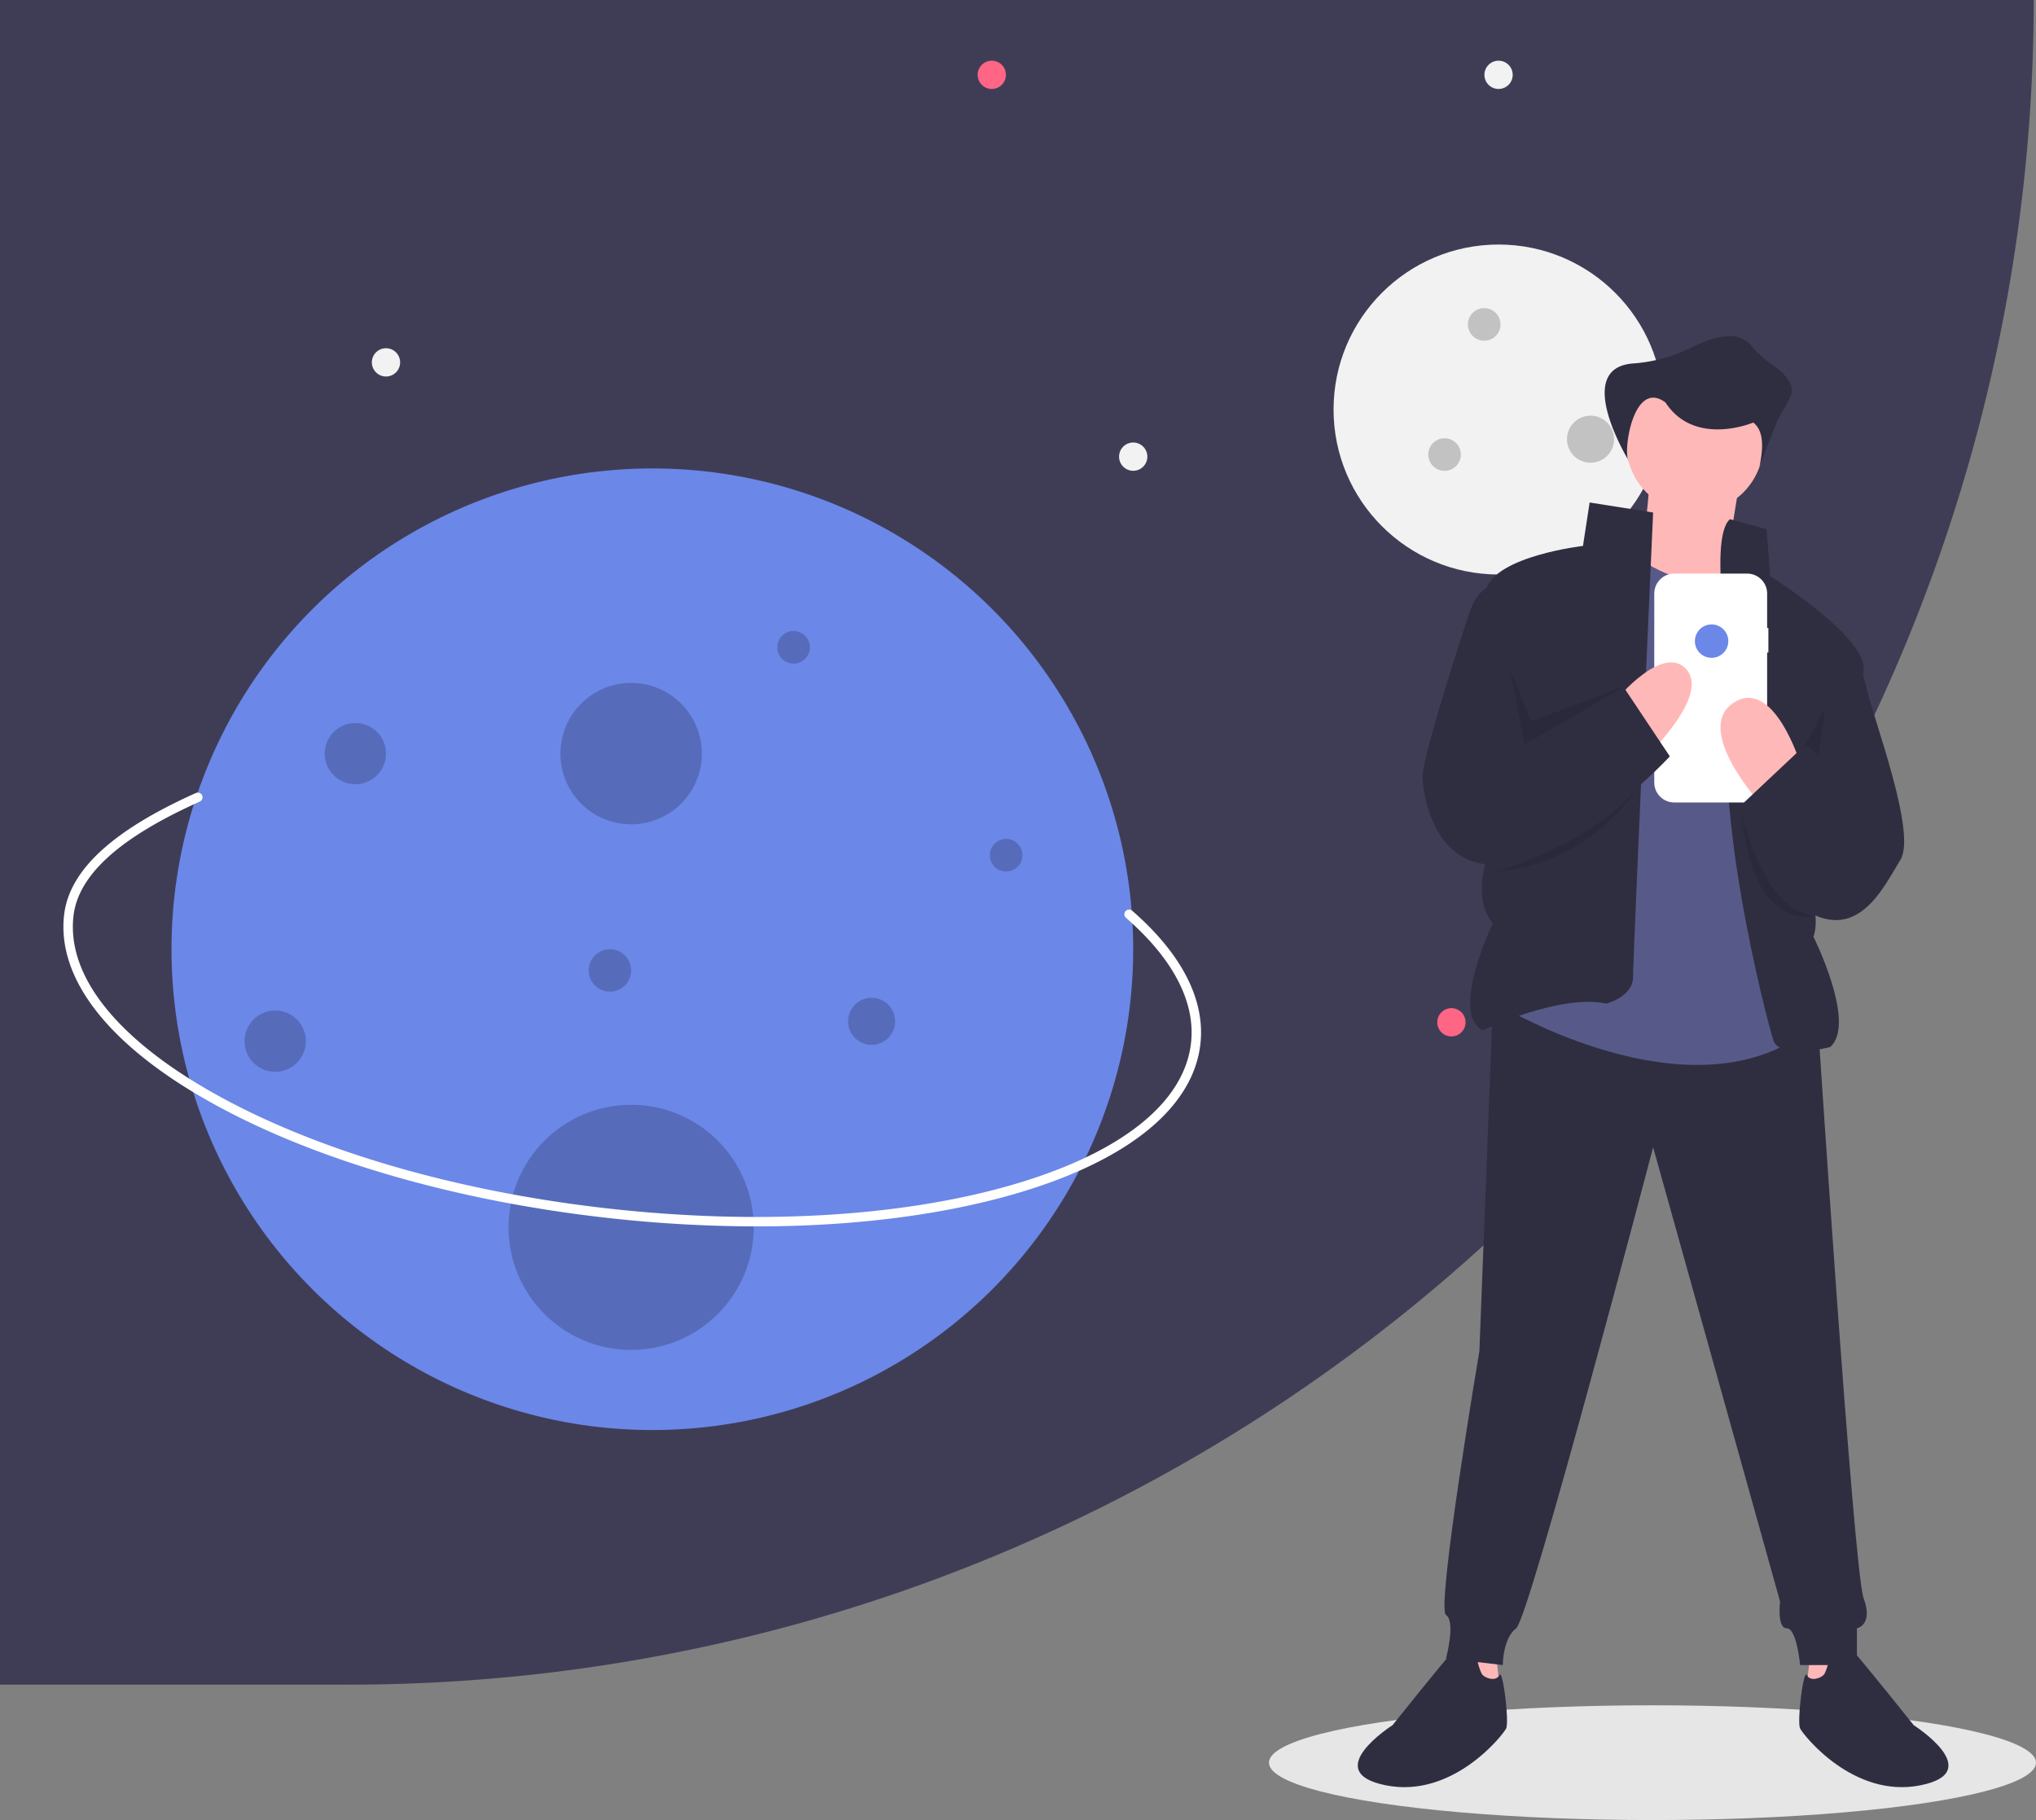 <svg id="a0910be2-6cb3-414b-9b74-c9f97494131d" data-name="Layer 1" xmlns="http://www.w3.org/2000/svg" width="887" height="793" viewBox="0 0 887 793"><rect x="0" y="0" width="887" height="793" fill="#808080" stroke="none"/><title>lost_online</title><ellipse cx="719.917" cy="768" rx="167.083" ry="25" fill="#e6e6e6"/><path d="M0,0H886a0,0,0,0,1,0,0V.001A733.999,733.999,0,0,1,152.001,734H0a0,0,0,0,1,0,0V0A0,0,0,0,1,0,0Z" fill="#3f3d56"/><circle cx="652.859" cy="178.425" r="71.883" fill="#f2f2f2"/><circle cx="432.075" cy="32.605" r="6.161" fill="#ff6584"/><circle cx="632.321" cy="445.419" r="6.161" fill="#ff6584"/><circle cx="652.859" cy="32.605" r="6.161" fill="#f2f2f2"/><circle cx="739.119" cy="329.38" r="6.161" fill="#f2f2f2"/><circle cx="493.689" cy="198.963" r="6.161" fill="#f2f2f2"/><circle cx="168.161" cy="157.887" r="6.161" fill="#f2f2f2"/><circle cx="284.201" cy="413.585" r="209.488" fill="#6b87e8"/><circle cx="274.959" cy="328.353" r="30.807" opacity="0.2"/><circle cx="274.959" cy="534.76" r="53.399" opacity="0.2"/><circle cx="119.897" cy="453.635" r="13.35" opacity="0.2"/><circle cx="646.606" cy="141.346" r="7.097" opacity="0.2"/><circle cx="345.724" cy="282.032" r="7.097" opacity="0.2"/><circle cx="265.717" cy="422.828" r="9.242" opacity="0.2"/><circle cx="629.332" cy="198.046" r="7.097" opacity="0.2"/><circle cx="438.328" cy="372.619" r="7.097" opacity="0.2"/><circle cx="692.927" cy="191.353" r="10.251" opacity="0.2"/><circle cx="379.721" cy="444.998" r="10.251" opacity="0.2"/><circle cx="154.812" cy="328.353" r="13.35" opacity="0.2"/><path d="M486.089,587.838a586.023,586.023,0,0,1-65.929-3.81c-65.831-7.476-126.546-25.142-170.959-49.743-44.957-24.902-67.962-54.061-64.777-82.104,2.206-19.429,20.985-36.819,57.41-53.162a2.054,2.054,0,0,1,1.682,3.749c-34.987,15.697-52.981,32.012-55.01,49.877-2.985,26.285,19.277,54.003,62.686,78.048,43.952,24.346,104.124,41.837,169.432,49.254,65.308,7.417,127.869,3.863,176.162-10.006,47.696-13.699,75.607-35.718,78.591-62.003,2.02-17.782-7.775-36.637-28.325-54.526a2.054,2.054,0,0,1,2.698-3.099c21.615,18.817,31.888,38.904,29.709,58.088-3.185,28.043-32.142,51.301-81.538,65.487C565.758,583.124,527.371,587.838,486.089,587.838Z" transform="translate(-156.5 -53.5)" fill="#fff"/><polygon points="651.786 721.101 653.241 734.201 640.142 732.745 640.142 716.734 651.786 721.101" fill="#ffb8b8"/><polygon points="788.607 721.101 787.151 734.201 800.251 732.745 800.251 716.734 788.607 721.101" fill="#ffb8b8"/><path d="M806.83,492.226l-5.822,149.921s-18.922,112.077-14.555,114.988,0,18.922,0,18.922l24.744,2.911s0-11.644,5.822-16.011,59.677-209.598,59.677-209.598l55.311,197.954s-1.456,11.644,2.911,11.644,5.822,16.011,5.822,16.011H965.485v-16.011s7.278-1.456,2.911-13.1-20.378-257.631-20.378-257.631Z" transform="translate(-156.5 -53.5)" fill="#2f2e41"/><path d="M799.553,774.601s-7.278-4.367-10.189-1.456-26.2,32.022-26.2,32.022-32.022,20.378-2.911,26.2,50.944-21.833,52.4-24.744-1.456-26.2-2.911-23.289-5.822,1.456-7.278,0S799.553,774.601,799.553,774.601Z" transform="translate(-156.5 -53.5)" fill="#2f2e41"/><path d="M953.84,774.601s7.278-4.367,10.189-1.456,26.2,32.022,26.2,32.022,32.022,20.378,2.911,26.2-50.944-21.833-52.4-24.744,1.456-26.2,2.911-23.289,5.822,1.456,7.278,0S953.84,774.601,953.84,774.601Z" transform="translate(-156.5 -53.5)" fill="#2f2e41"/><circle cx="738.391" cy="193.466" r="29.839" fill="#ffb8b8"/><polygon points="718.741 210.205 714.374 255.327 749.307 262.605 758.041 208.75 718.741 210.205" fill="#ffb8b8"/><path d="M911.629,298.638s-8.733,18.922-40.755-1.456L811.197,492.226s80.055,48.033,130.999,11.644L924.729,307.371Z" transform="translate(-156.5 -53.5)" fill="#575a89"/><path d="M876.696,276.805l-27.655-4.367L846.13,291.36s-37.844,4.367-42.211,18.922l4.367,107.71s-13.1,23.289-1.456,37.844c0,0-18.922,39.3-4.367,46.577,0,0,33.477-16.011,53.855-11.644,0,0,11.644-2.911,11.644-11.644S876.696,276.805,876.696,276.805Z" transform="translate(-156.5 -53.5)" fill="#2f2e41"/><path d="M910.174,279.716l16.011,4.367,1.456,20.378s39.3,24.744,40.755,39.3-29.111,84.422-29.111,84.422,11.644,20.378,7.278,33.478c0,0,18.922,37.844,7.278,48.033,0,0-21.833,5.822-24.744-2.911s-29.111-109.166-17.467-157.199C911.629,349.582,899.985,288.449,910.174,279.716Z" transform="translate(-156.5 -53.5)" fill="#2f2e41"/><path d="M926.913,327.118h-.548V312.11a8.686,8.686,0,0,0-8.686-8.686h-31.797a8.686,8.686,0,0,0-8.686,8.686v82.337a8.686,8.686,0,0,0,8.686,8.686h31.797a8.686,8.686,0,0,0,8.686-8.686V337.802h.548Z" transform="translate(-156.5 -53.5)" fill="#fff"/><path d="M940.74,385.971S929.096,348.127,911.629,359.771s11.644,43.666,11.644,43.666Z" transform="translate(-156.5 -53.5)" fill="#ffb8b8"/><path d="M860.685,358.315s20.378-24.744,30.566-13.1-17.467,37.844-17.467,37.844Z" transform="translate(-156.5 -53.5)" fill="#ffb8b8"/><path d="M808.286,308.827s-7.278-1.456-11.644,11.644-20.378,62.588-20.378,71.322,5.822,43.666,37.844,37.844,69.866-46.577,69.866-46.577l-20.378-30.566-43.666,26.2Z" transform="translate(-156.5 -53.5)" fill="#2f2e41"/><polygon points="658.075 293.062 664.158 324.465 709.28 298.266 667.069 314.277 657.763 291.188 658.075 293.062" opacity="0.1"/><polygon points="786.424 324.465 792.246 328.832 795.157 308.454 786.424 324.465" opacity="0.1"/><path d="M807.558,433.276s42.753-11.631,62.86-37.11C870.418,396.166,849.769,430.365,807.558,433.276Z" transform="translate(-156.5 -53.5)" opacity="0.1"/><path d="M915.268,407.076s9.003,44.059,32.157,45.318C947.425,452.395,919.635,460.931,915.268,407.076Z" transform="translate(-156.5 -53.5)" opacity="0.1"/><path d="M962.574,337.938s4.367,2.911,7.278,16.011,21.833,62.588,14.555,74.233-18.922,37.844-43.666,20.378l-24.744-45.122,24.744-23.289,10.189,7.278Z" transform="translate(-156.5 -53.5)" fill="#2f2e41"/><path d="M866.246,254.534s-25.025-40.558,1.63-42.667a67.956,67.956,0,0,0,25.562-6.965c8.836-4.496,19.957-7.914,25.876-.992a43.978,43.978,0,0,0,8.946,8.288c5.199,3.448,11.214,9.037,7.883,15.033l-5.461,9.829-7.645,19.659c1.78-8.479,1.825-15.599-2.73-19.113,0,0-25.416,10.816-38.225-8.737C867.743,218.11,863.181,251.973,866.246,254.534Z" transform="translate(-156.5 -53.5)" fill="#2f2e41"/><circle cx="745.668" cy="279.343" r="7.278" fill="#6b87e8"/></svg>